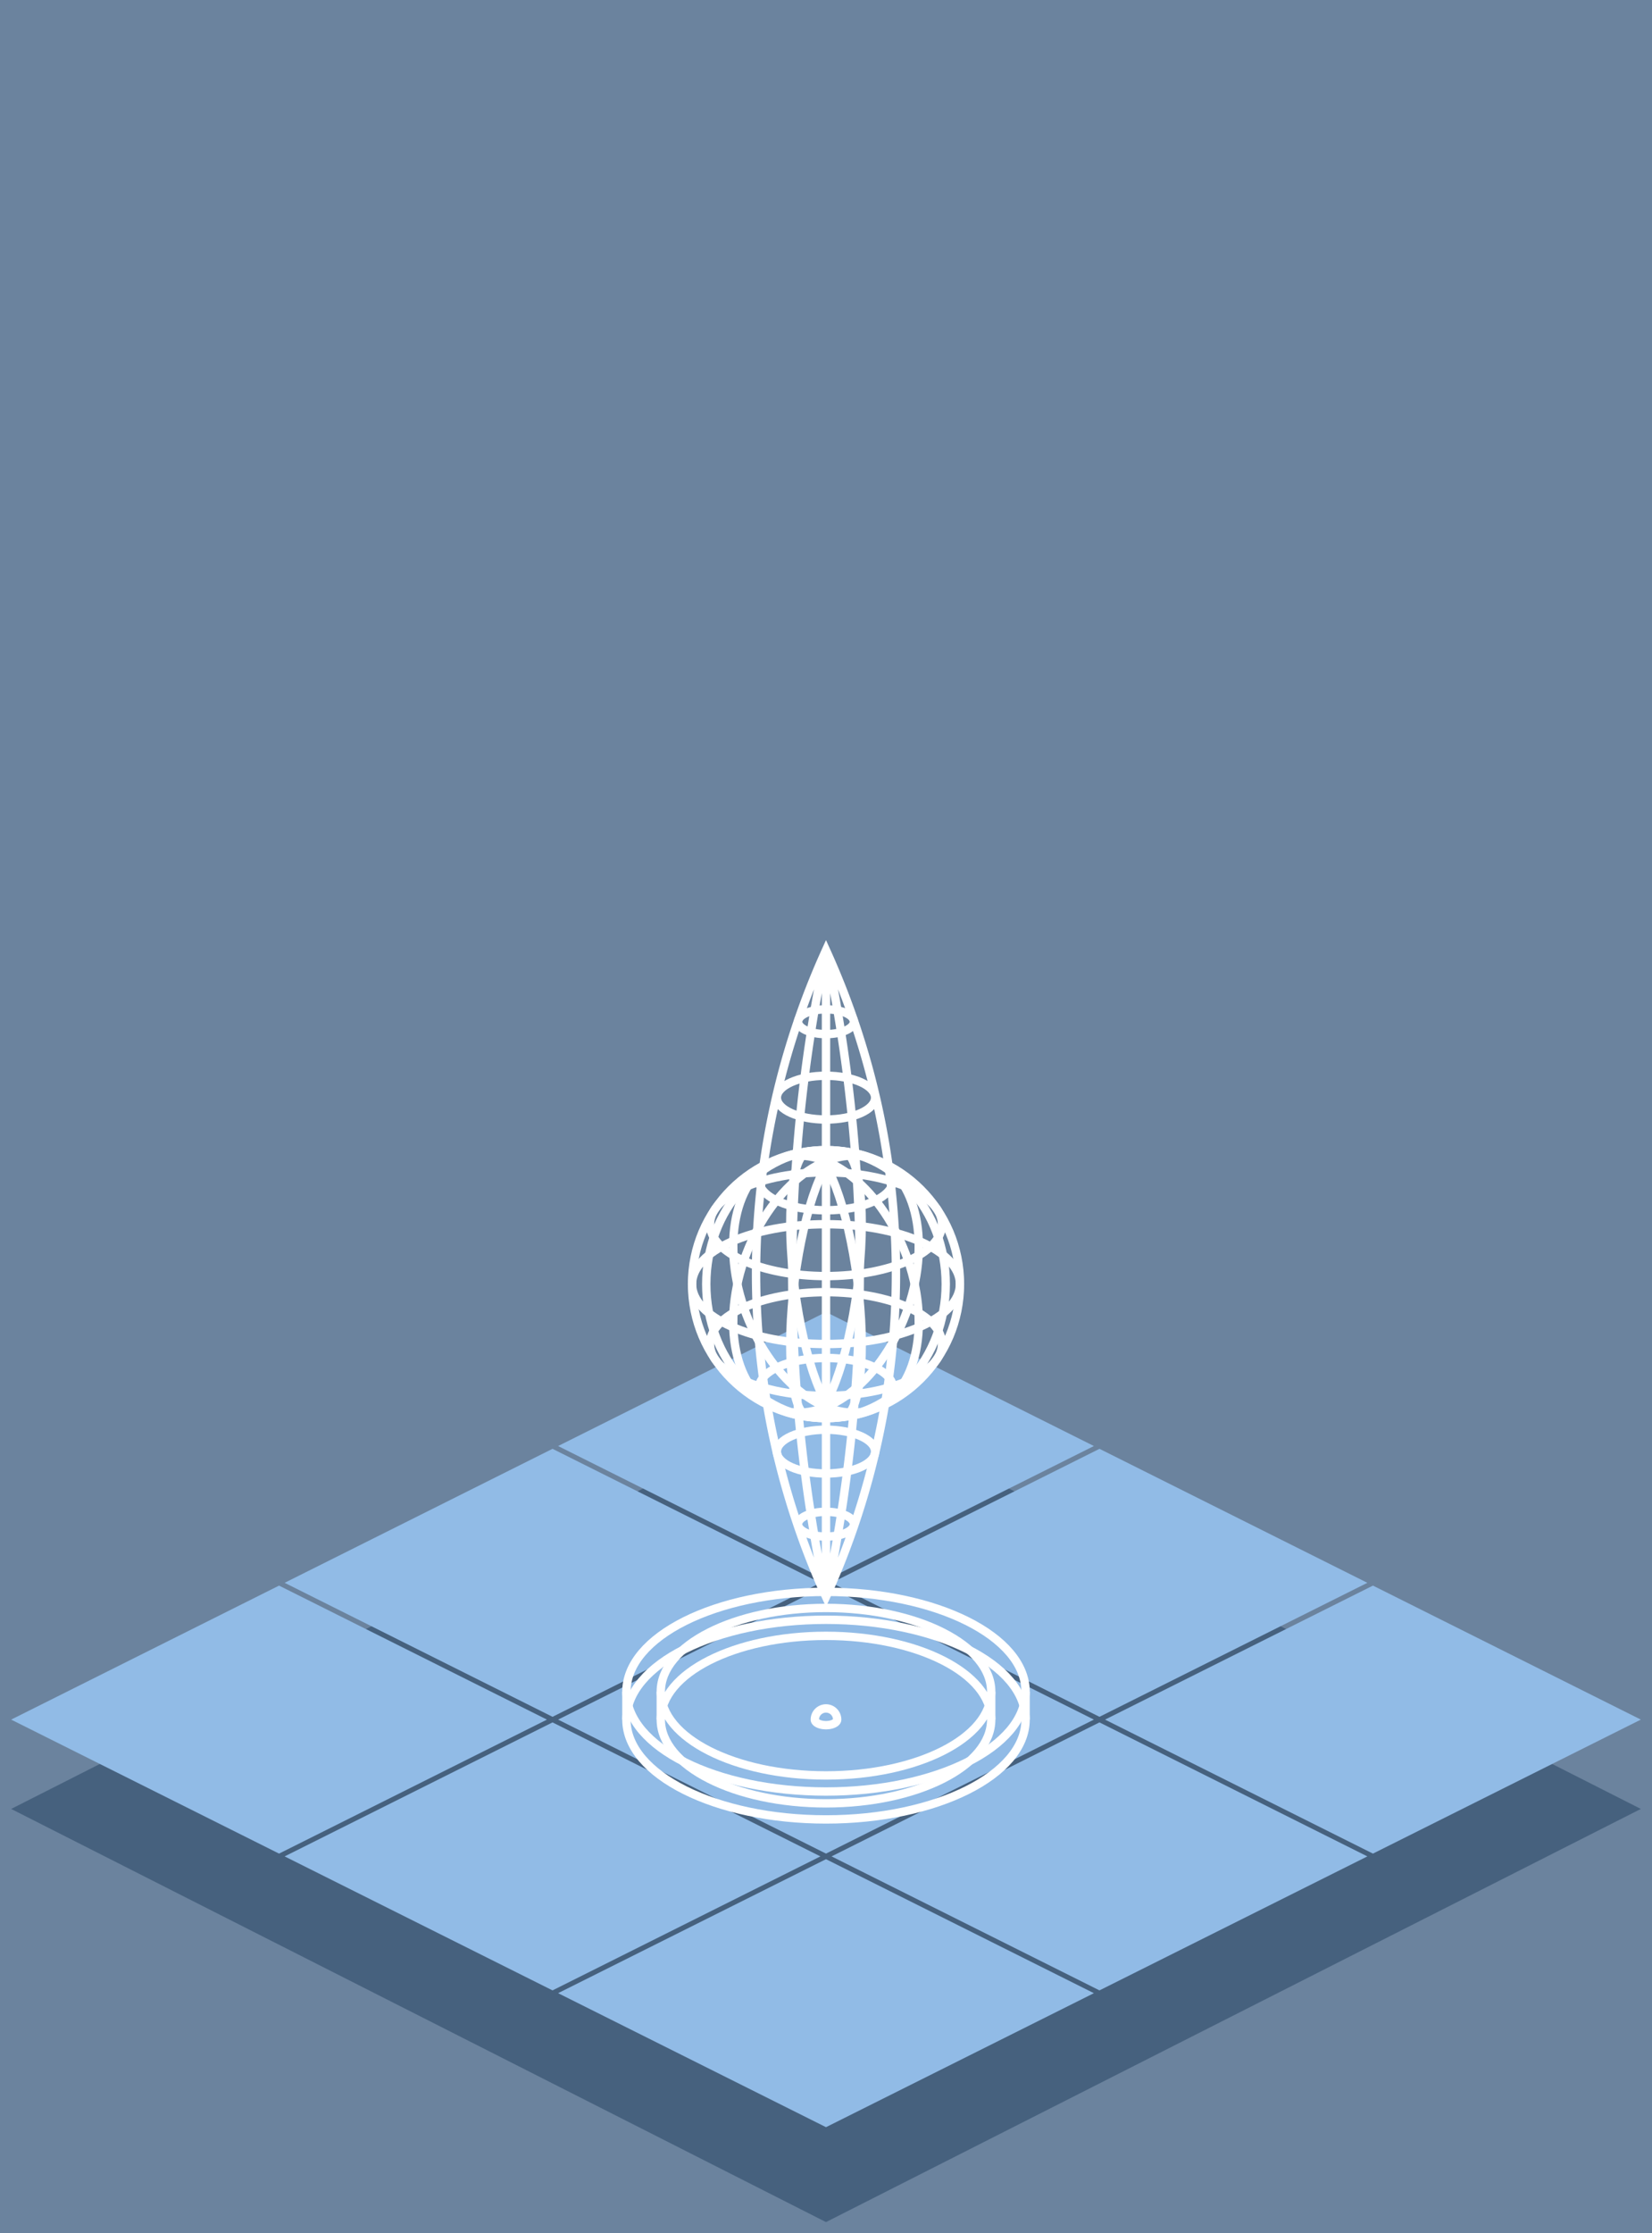 <?xml version="1.0" encoding="UTF-8"?>
<svg width="148" height="200" version="1.1" viewbox="0 0 148 200" xmlns="http://www.w3.org/2000/svg" xmlns:xlink="http://www.w3.org/1999/xlink">
	<defs>
		<polygon id="base_square" points="-24,0 0,-12 24,0 0,12"/>
		<g id="base">
			<polygon points="-73,0 0,-37 73,0 0,37" fill="#46617E" stroke="none" transform="translate(0 8)"/>
			<use xlink:href="#base_square" x="-49"/>
			<use xlink:href="#base_square" x="-24.5" y="-12.25"/>
			<use xlink:href="#base_square" y="-24.5"/>
			<use xlink:href="#base_square" x="-24.5" y="12.25" />
			<use xlink:href="#base_square"/>
			<use xlink:href="#base_square" x="24.5"  y="-12.25"/>
			<use xlink:href="#base_square" y="24.5"/>
			<use xlink:href="#base_square" x="24.5"  y="12.25"/>
			<use xlink:href="#base_square" x="49"/>
		</g>
		<g id="s">
			<circle r="20"/>
			<ellipse rx="17.88" ry="20"/>
			<ellipse rx="20" ry="8.94"/>
			<ellipse rx="17.32" ry="7.74" cy="-8.94"/>
			<ellipse rx="17.32" ry="7.74" cy="8.94"/>
			<ellipse rx="10" ry="4.47" cy="-15.49"/>
			<ellipse rx="10" ry="4.47" cy="15.49"/>
			<ellipse rx="4.71" ry="19.98" transform="rotate(7.4)"/>
			<ellipse rx="4.71" ry="19.98" transform="rotate(-7.4)"/>
			<ellipse rx="12.73" ry="19.95" transform="rotate(20.8)"/>
			<ellipse rx="12.73" ry="19.95" transform="rotate(-20.8)"/>
		</g>
		<g id="drdonut">
			<g fill="none" stroke="#FFF" stroke-width="0.75">
				<path d="M1 0A1 1 0 0 0 -1 0A1 0.5 0 0 0 1 0" />
				<ellipse cy="-2.5" rx="14.8" ry="7.5" />
				<ellipse rx="14.8" ry="7.5" />
				<ellipse cy="-2.5" rx="17.88" ry="8.94" />
				<ellipse rx="17.88" ry="8.94" />
				<path d="M-17.88 0V-2.5M-14.8 0V-2.5M14.8 0V-2.5M17.88 0V-2.5" />
				<use href="#s" transform="translate(0 -39) scale(0.6 0.6)" stroke-width="1.25" />
				<path d="M0 -68.9A70 70 0 0 0 0 -11A70 70 0 0 0 0 -68.9zA140 140 0 0 0 0 -11m0 0A140 140 0 0 0 0 -68.9z" />
				<ellipse cy="-17.5" rx="2.5" ry="1.11" />
				<ellipse cy="-24" rx="4.4" ry="1.96" />
				<ellipse cy="-62.5" rx="2.5" ry="1.11" />
				<ellipse cy="-55.7" rx="4.4" ry="1.96" />
			</g>
		</g>
	</defs>
	<rect width="100%" height="100%" fill="#6B839E"/>
	<use xlink:href="#base" x="74" y="154" alt-fill="#788FA8" fill="#91BBE6"/>
	<use xlink:href="#drdonut" x="74" y="154" />
</svg>
